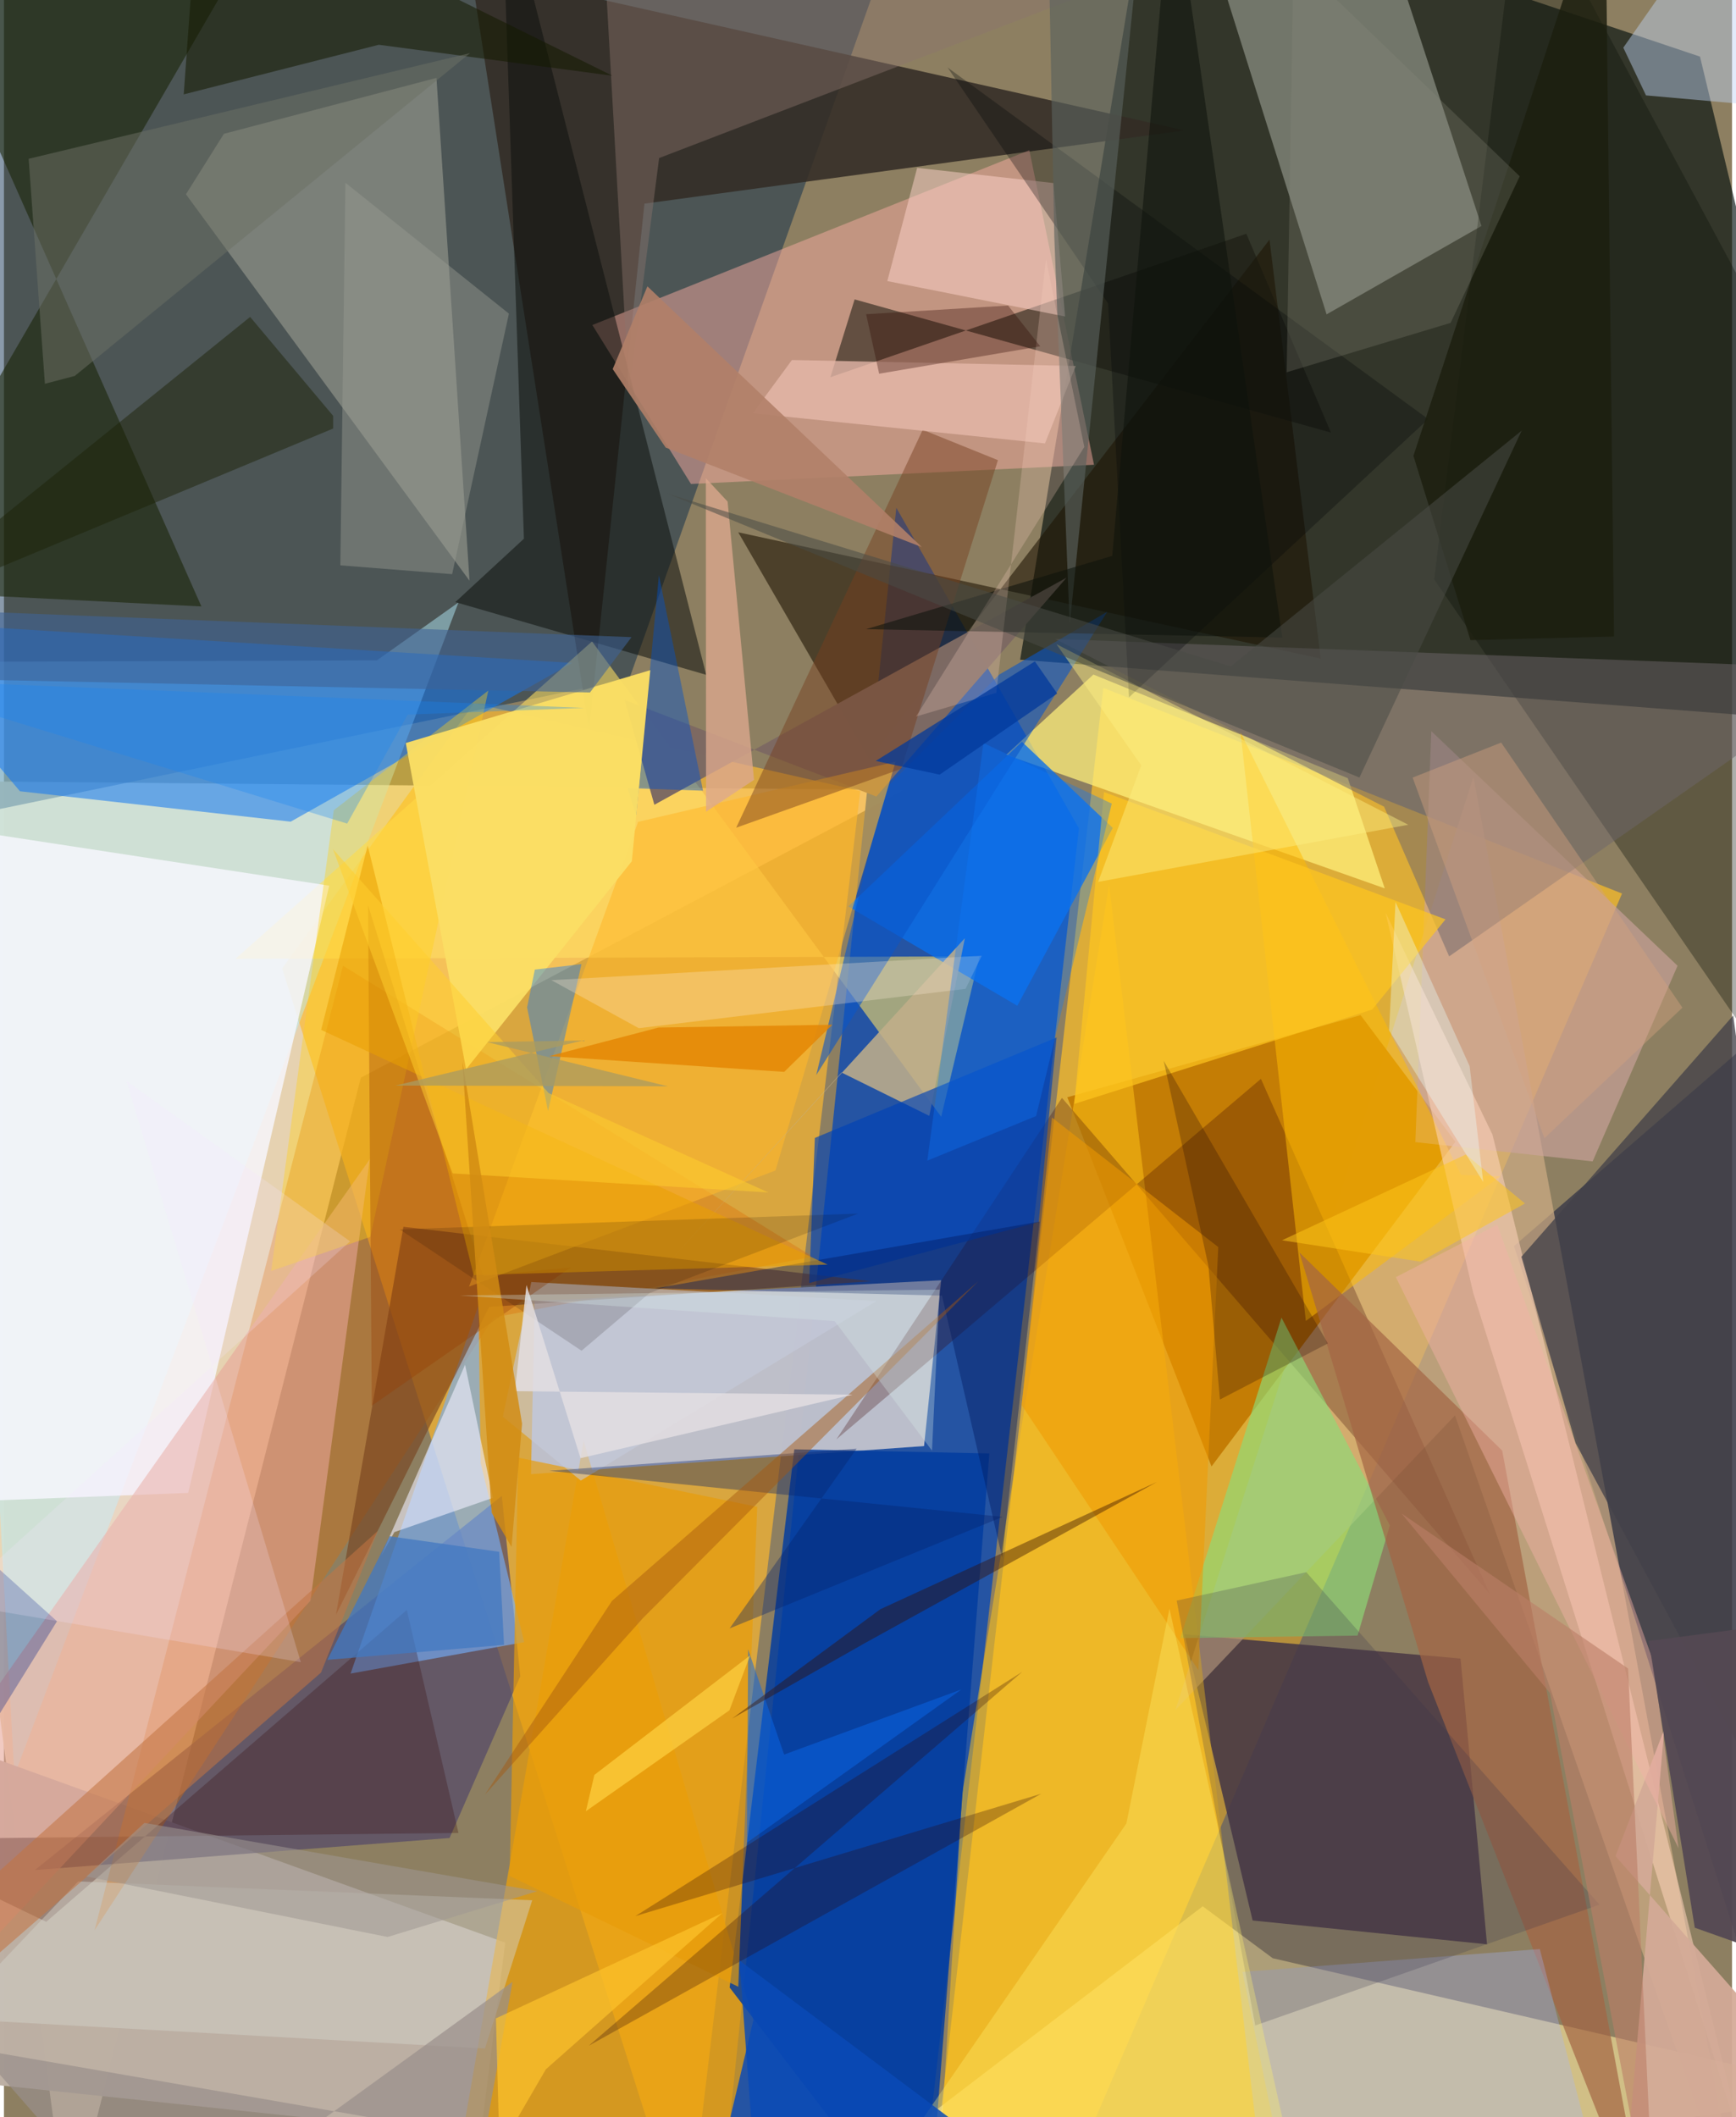 <svg xmlns="http://www.w3.org/2000/svg" width="228" height="278" viewBox="0 0 836 1024"><path fill="#8d7f61" d="M0 0h836v1024H0z"/><path fill="#e9d5b3" fill-opacity=".969" d="M172.644 521.237L435.45 382.08-62 377.453l93.055 701.619z"/><path fill="#000e0c" fill-opacity=".639" d="M820.497 27.38L898 350.162l-406.395-31.09L554.245-62z"/><path fill="#2254a5" fill-opacity=".969" d="M441.355 1086l78.684-685.356-88.34-155.061-84.558 818.972z"/><path fill="#f8bc2a" fill-opacity=".733" d="M531.84 332.685l250.944 99.483-256.206 595.76L446.006 1086z"/><path fill="#fcb92f" fill-opacity=".682" d="M330.267 1086l83.99-703.463-186.824-42.385-92.868 128.263z"/><path fill="#002448" fill-opacity=".459" d="M419.693-1.014l-477.39-7.857 29.109 405.656 331.095-68.456z"/><path fill="#bec0cc" fill-opacity=".98" d="M256.719 629.286l-1.752 83.707 190.15-13.581 8.292-80.199z"/><path fill="#b5f0ff" fill-opacity=".467" d="M5.033 858.712l-29.356-538.627 204.754-.701 39.44-27.997z"/><path fill="#bcafa3" fill-opacity=".992" d="M242.49 939.589l-11.917 93.48L-62 1002.294l43.76-156.785z"/><path fill="#ffea9e" fill-opacity=".6" d="M613.793 947.124l-33.861-25.108L365.269 1086 898 1012.796z"/><path fill="#020b38" fill-opacity=".478" d="M865.57 485.712l-23.04 465.753-57.087-179.898-54.918-168.893z"/><path fill="#4a3a45" fill-opacity=".875" d="M704.664 802.182L571.049 790.43l33.024 138.443 113.393 11.518z"/><path fill="#dbdfd6" fill-opacity=".376" d="M658.83-62L590.524-4.682l49.328 156.726 74.948-42.746z"/><path fill="#efa209" fill-opacity=".729" d="M336.722 1086l-115.73-48.615 59.417-340.593 82.165 280.242z"/><path fill="#cfad84" fill-opacity=".702" d="M842.114 1086L701.96 684.585 566.677 827.167l144.217-451.454z"/><path fill="#c37d06" fill-opacity=".992" d="M656.304 490.999l-141.885 39.703 69.76 178.58 117.98-157.047z"/><path fill="#1275f0" fill-opacity=".545" d="M138.706 397.41l136.25-76.79L-62 300.087 7.744 382.71z"/><path fill="#332c25" fill-opacity=".871" d="M571.19 63.084L309.859 98.496l-26.785 254.589-57.31-367.514z"/><path fill="#fcaea3" fill-opacity=".478" d="M332.361 234.073l-47.71-76.868 211.393-84.553 31.297 152.133z"/><path fill="#ffe164" fill-opacity=".573" d="M284.496 310.243l168.91 229.918 18.486-77.597-359.898 1.202z"/><path fill="#514769" fill-opacity=".69" d="M240.842 723.506L14.92 904.472l200.655-15.49 34.218-78.227z"/><path fill="#98998e" fill-opacity=".627" d="M209.235 37.678l15.994 243.196L88.034 93.962l18.377-29.246z"/><path fill="#1e1302" fill-opacity=".58" d="M418.729 367.21l193.509-251.284 24.757 202.617-281.769-61.086z"/><path fill="#dc6d08" fill-opacity=".369" d="M164.026 467.093l227.241 140.72-154.27 29.384-193.179 296.43z"/><path fill="#f7f7ff" fill-opacity=".808" d="M-62 394.83l219.35 33.533-68.216 293.694L-62 727.945z"/><path fill="#75b0ff" fill-opacity=".612" d="M229.561 631.303l-61.88 178.147 83.994-15.2-21.056-86.682z"/><path fill="#fff07c" fill-opacity=".729" d="M527.038 326.252l123.078 50.133 17.869 53.294-183.157-64.616z"/><path fill="#77431e" fill-opacity=".624" d="M234.737 632.081l-74.11 148.882 32.624-187.608 226.291 26.353z"/><path fill="#ffc417" fill-opacity=".522" d="M450.12 1086l160.313-18.047-75.78-640.016-71.055 439.557z"/><path fill="#1a2306" fill-opacity=".573" d="M95.526 293.325L-62-62 103.582.047-62 285.407z"/><path fill="#0a6feb" fill-opacity=".792" d="M492.468 358.762l-84.027 79.634 81.778 48.066 46.206-86.026z"/><path fill="#cba39b" fill-opacity=".643" d="M768.56 561.723l-85.768-9.312 7.724-198.77 119.121 113.463z"/><path fill="#0a1008" fill-opacity=".337" d="M895.485 239.225L733.755-62l-41.848 342.234L898 579.951z"/><path fill="#e8a697" fill-opacity=".588" d="M-48.51 880.026L-62 998.682l210.272-224.438 28.698-213.542z"/><path fill="#7d6a63" fill-opacity=".996" d="M514.09 279.377l-92.038 105.881-121.778-46.675 14.375 50.655z"/><path fill="#023da0" fill-opacity=".831" d="M382.35 700.983l94.353 2.004L446.537 1086l-95.47-124.722z"/><path fill="#0d110e" fill-opacity=".541" d="M240.58-62l99.15 388.387-121.364-35.173 33.177-30.65z"/><path fill="#370000" fill-opacity=".275" d="M608.087 521.808l110.624 248.975-206.878-239.78-109.13 165.167z"/><path fill="#19180f" fill-opacity=".557" d="M601.018 113.06l-201.205 69.386 11.715-37.645 230.432 64.42z"/><path fill="#8edb77" fill-opacity=".659" d="M654.842 791.074l-85.743 1.227 48.93-155.003 52.424 100.49z"/><path fill="#6e666a" fill-opacity=".506" d="M699.141 462.572L898 323.546l-389.41-14.49 159.08 81.123z"/><path fill="#ffba02" fill-opacity=".525" d="M723.951 568.903l-19.019-.648-106.696-213.933L629.811 638.9z"/><path fill="#ffd4bd" fill-opacity=".541" d="M668.394 441.411l42.373 183.822 133.454 423.59-124.137-500.099z"/><path fill="#0a55c8" fill-opacity=".6" d="M481.526 326.239l-55.608 55.663-32.957 138.071 140.783-224.09z"/><path fill="#bfd2f3" fill-opacity=".451" d="M783.4 23.052l10.974 23.091L898 55.33 842.813-62z"/><path fill="#ffb72b" fill-opacity=".58" d="M225.008 622.295l81.773-224.796 124.558-29.108-58.099 197.732z"/><path fill="#ffd015" fill-opacity=".384" d="M177.232 598.249l57.085-264.246-74.765 57.894-30.28 222.836z"/><path fill="#2f0000" fill-opacity=".255" d="M219.881 886.527L194.887 778.7 20.438 929.527-62 889.673z"/><path fill="#a36544" fill-opacity=".698" d="M796.02 1086l-71.213-384.393-98.092-95.827 62.216 207.694z"/><path fill="#e89c09" fill-opacity=".69" d="M355.246 960.924l-110.59-53.592 4.12-202.335 115.64 23.807z"/><path fill="#434249" fill-opacity=".769" d="M898 953.645l-61.423-462.512-102.488 116.724 26.224 90.12z"/><path fill="#c1ae89" fill-opacity=".859" d="M405.203 518.742l42.447 20.969 17.205-85.933-148.327 162.309z"/><path fill="#a7b4ff" fill-opacity=".31" d="M626.287 1086L599.12 953.748l143.874-11.059 28.331 109.626z"/><path fill="#8b746e" fill-opacity=".431" d="M562.253-17.65l-272.84-21.653 12.94 229.45 14.599-113.703z"/><path fill="#d2d3ca" fill-opacity=".471" d="M232.7 990.792l-259.854-14.47 63.046-66.338 219.665 9.106z"/><path fill="#ffd4cc" fill-opacity=".494" d="M427.344 135.943l14.434-54.76 65.939 7.351 5.637 64.548z"/><path fill="#773f1f" fill-opacity=".467" d="M434.077 371.868l-79.846 28.46 90.234-192.457 36.39 14.69z"/><path fill="#ffc71f" fill-opacity=".69" d="M661.896 488.292L517.79 533.925l14.392-150.827 165.199 61.557z"/><path fill="#151b00" fill-opacity=".549" d="M86.968 45.646l94.378-23.995 113.037 14.987L94.713-62z"/><path fill="#0051ca" fill-opacity=".435" d="M301.603 381.167l36.58 1.258-21.33-104.209-10.973 116.029z"/><path fill="#fade64" fill-opacity=".957" d="M312.682 324.137L194.386 359.37l29.177 157.82 80.184-100.63z"/><path fill="#0273ff" fill-opacity=".384" d="M256.828 468.956l-3.75 18.28 10.134 50.138 16.182-71.069z"/><path fill="#0042b6" fill-opacity=".651" d="M392.284 550.383L509.22 501.8l-8.648 89.245-111.017 29.507z"/><path fill="#c5cbdc" fill-opacity=".588" d="M241.34 685.226l37.726 30.872 143.039-86.826-166.992-9.191z"/><path fill="#e5b8ab" fill-opacity=".78" d="M503.612 214.466L362.266 199.88l18.94-25.76L518.51 177z"/><path fill="#9b9d94" fill-opacity=".435" d="M216.817 277.706l27.468-126.013-79.1-63.298-2.458 185.041z"/><path fill="#1b2105" fill-opacity=".467" d="M-62 299.398l181.097-146.114 40.151 47.847.015 6.124z"/><path fill="#dca88e" fill-opacity=".784" d="M362.861 377.2l-12.783-134.592-10.521-11.297.097 161.291z"/><path fill="#082268" fill-opacity=".365" d="M351.066 787.596l132.054-53.943-219.253-22.28 148.653-10.73z"/><path fill="#d3aa97" fill-opacity=".941" d="M779.624 897.766l23.576-61.343-18.313 211.539L898 1031.945z"/><path fill="#963b00" fill-opacity=".341" d="M176.12 437.758l55.728 179.287 42.342-4.047-96.226 66.89z"/><path fill="#f19900" fill-opacity=".537" d="M587.45 603.172l-80.448-62.638-14.687 139.05 85.5 128.14z"/><path fill="#f0efff" fill-opacity=".596" d="M188.869 741.029l-6.364 11.341 40.579-92.265 13.448 64.346z"/><path fill="#000608" fill-opacity=".302" d="M544.262 337.253l144.735-134.55L456.53 32.658l77.65 114.17z"/><path fill="#c27442" fill-opacity=".561" d="M153.378 808.97L-62 996.671l35.197-69.612L180.864 740.43z"/><path fill="#2e0504" fill-opacity=".278" d="M305.474 926.743l187.11-118.111-209.676 180.811 218.914-121.882z"/><path fill="#6d7064" fill-opacity=".51" d="M11.95 76.798L225.48 25.69 34.27 181.822l-14.465 3.799z"/><path fill="#998f8b" fill-opacity=".706" d="M246.028 958.564l-13.511 75.176-245.141-42.487L70.274 1086z"/><path fill="#001a5d" fill-opacity=".412" d="M315.042 623.128L501.04 590.83l-18.178 162.403-29.067-126.583z"/><path fill="#36324b" fill-opacity=".231" d="M605.331 979.654l166.55-58.435-141.844-160.807-62.7 13.741z"/><path fill="#fff06e" fill-opacity=".337" d="M542.994 881.982l-126.597 183.482 206.282-22.102-58.844-265.316z"/><path fill="#1c0005" fill-opacity=".247" d="M588.253 676.904l52.235-27.133-79.447-136.698 21.627 99.113z"/><path fill="#5a625c" fill-opacity=".639" d="M549.033-25.563l-43.46 9.574 2.547 130.418 7.446 187.843z"/><path fill="#4278c1" fill-opacity=".757" d="M241.926 795.56l-2.353-45.002-53.01-7.525-30.098 59.773z"/><path fill="#0d130b" fill-opacity=".557" d="M618.438 308.37l-201.38-4.066 119.106-35.453L565.079-62z"/><path fill="#f9d2c1" fill-opacity=".251" d="M504.11 125.383l18.536 90.797-81.39 130.365 38.809-11.428z"/><path fill="#ffedda" fill-opacity=".275" d="M473.024 462.254l-7.831 16.008-158.09 19.042-42.268-23.226z"/><path fill="#0e77fb" fill-opacity=".345" d="M446.695 561.36l52.627-21.575 36.611-151.113-62.09-29.294z"/><path fill="#eaa000" fill-opacity=".553" d="M227.222 616.724l171.252-5.07-245.027-113.53 22.514-89.181z"/><path fill="#3f6396" fill-opacity=".58" d="M-54.299 327.873l337.806 7.05 20.092-26.755-316.47-12.356z"/><path fill="#f4b2a8" fill-opacity=".435" d="M810.11 893.906l-12.437-91.03-75.24-210.52-49.065 25.364z"/><path fill="#1c1e0f" fill-opacity=".831" d="M778.917 307.854L774.584-62l-92.725 282.476 27.59 89.138z"/><path fill="#0d0000" fill-opacity=".145" d="M312.25 625.436l-32.823 27.872-87.981-58.701 221.747-7.627z"/><path fill="#fdef84" fill-opacity=".443" d="M529.327 426.537l20.865-56.343-41.052-58.641 170.229 87.354z"/><path fill="#4a4c46" fill-opacity=".537" d="M734.229 208.28l-78.487 167.783-334.648-137.268L593.5 322.317z"/><path fill="#031f86" fill-opacity=".314" d="M-24.64 801.33L-62 925.47l87.653-141.32-70.204-63.27z"/><path fill="#f5e6ff" fill-opacity=".216" d="M-25.945 775.315l193.382-174.903-108.108-77.517 84.277 281.032z"/><path fill="#0b66e6" fill-opacity=".514" d="M359.432 891.25l103.727-74.11-85.737 31.49L360 797.749z"/><path fill="#8c8c7d" fill-opacity=".259" d="M733.286 85.262l-33.43 70.901-79.313 23.893 3.303-200.263z"/><path fill="#e48301" fill-opacity=".776" d="M263.727 510.828l52.913-13.834 84.106-1.364-23.282 22.8z"/><path fill="#ffc71a" fill-opacity=".514" d="M735.812 582.083l-28.641-23.679-88.875 41.484 66.972 10.329z"/><path fill="#eaffff" fill-opacity=".357" d="M715.63 571.693l-45.548-73.331 3.117-62.084 35.856 79.403z"/><path fill="#ffcf2e" fill-opacity=".514" d="M263.485 528.68L369.8 576.75l-152.744-9.223-57.891-156.857z"/><path fill="#bc7e67" fill-opacity=".604" d="M676.124 732.041l71.826 86.863L798.745 1086 785.7 806.979z"/><path fill="#a4580f" fill-opacity=".451" d="M294.146 774.293L471.41 619.656l-162.322 163.01-76.428 85.388z"/><path fill="#e3dee2" fill-opacity=".835" d="M252.782 621.52l-5.594 51.34 163.345 1.705-131.616 30.708z"/><path fill="#b17f68" fill-opacity=".902" d="M320.11 216.46l-25.615-37.951 16.79-40.005 132.793 126.128z"/><path fill="#2d0800" fill-opacity=".333" d="M501.322 167.5l-15.558-19.718-68.672 4.192 6.3 28.776z"/><path fill="#370f00" fill-opacity=".416" d="M352.274 831.197l64.271-36.513 141.165-77.877-133.7 61.492z"/><path fill="#ffd242" fill-opacity=".686" d="M350.955 827.21l-69.437 48.822 4.111-17.581 75.343-57.8z"/><path fill="#d18c12" fill-opacity=".839" d="M245.547 748.212l5.1-59.59-28.837-175.093 14.114 218.14z"/><path fill="#fdc42d" fill-opacity=".686" d="M262.16 1000.843l-22.427 38.616-1.737-63.238 109.561-50.918z"/><path fill="#544953" fill-opacity=".941" d="M795.691 793.697l22.272 138.667L898 960.813l-16.475-178.408z"/><path fill="#d6e8e6" fill-opacity=".318" d="M448.962 701.612l3.684-77.854-232.217 2.814 181.455 12.402z"/><path fill="#1786f2" fill-opacity=".31" d="M280.658 342.391L-62 328.438l228.049 69.912 29.266-52.723z"/><path fill="#0a4ab6" fill-opacity=".839" d="M364.219 1062.47L615.845 1086l-150.035-55.373-109.99-82.378z"/><path fill="#aa9b61" fill-opacity=".749" d="M321.215 525.42l-87.51-21.38 46.39-.805-90.662 21.808z"/><path fill="#00389c" fill-opacity=".733" d="M498.733 319.893l-76.987 48.15 30.917 6.627 56.87-39.222z"/><path fill="#a09892" fill-opacity=".541" d="M258.05 914.69l-72.468 22.163-145.667-29.288 28.035-25.89z"/><path fill="#d2a17f" fill-opacity=".427" d="M745.225 550.514l66.78-63.142-87.695-128.21-42.832 16.929z"/></svg>